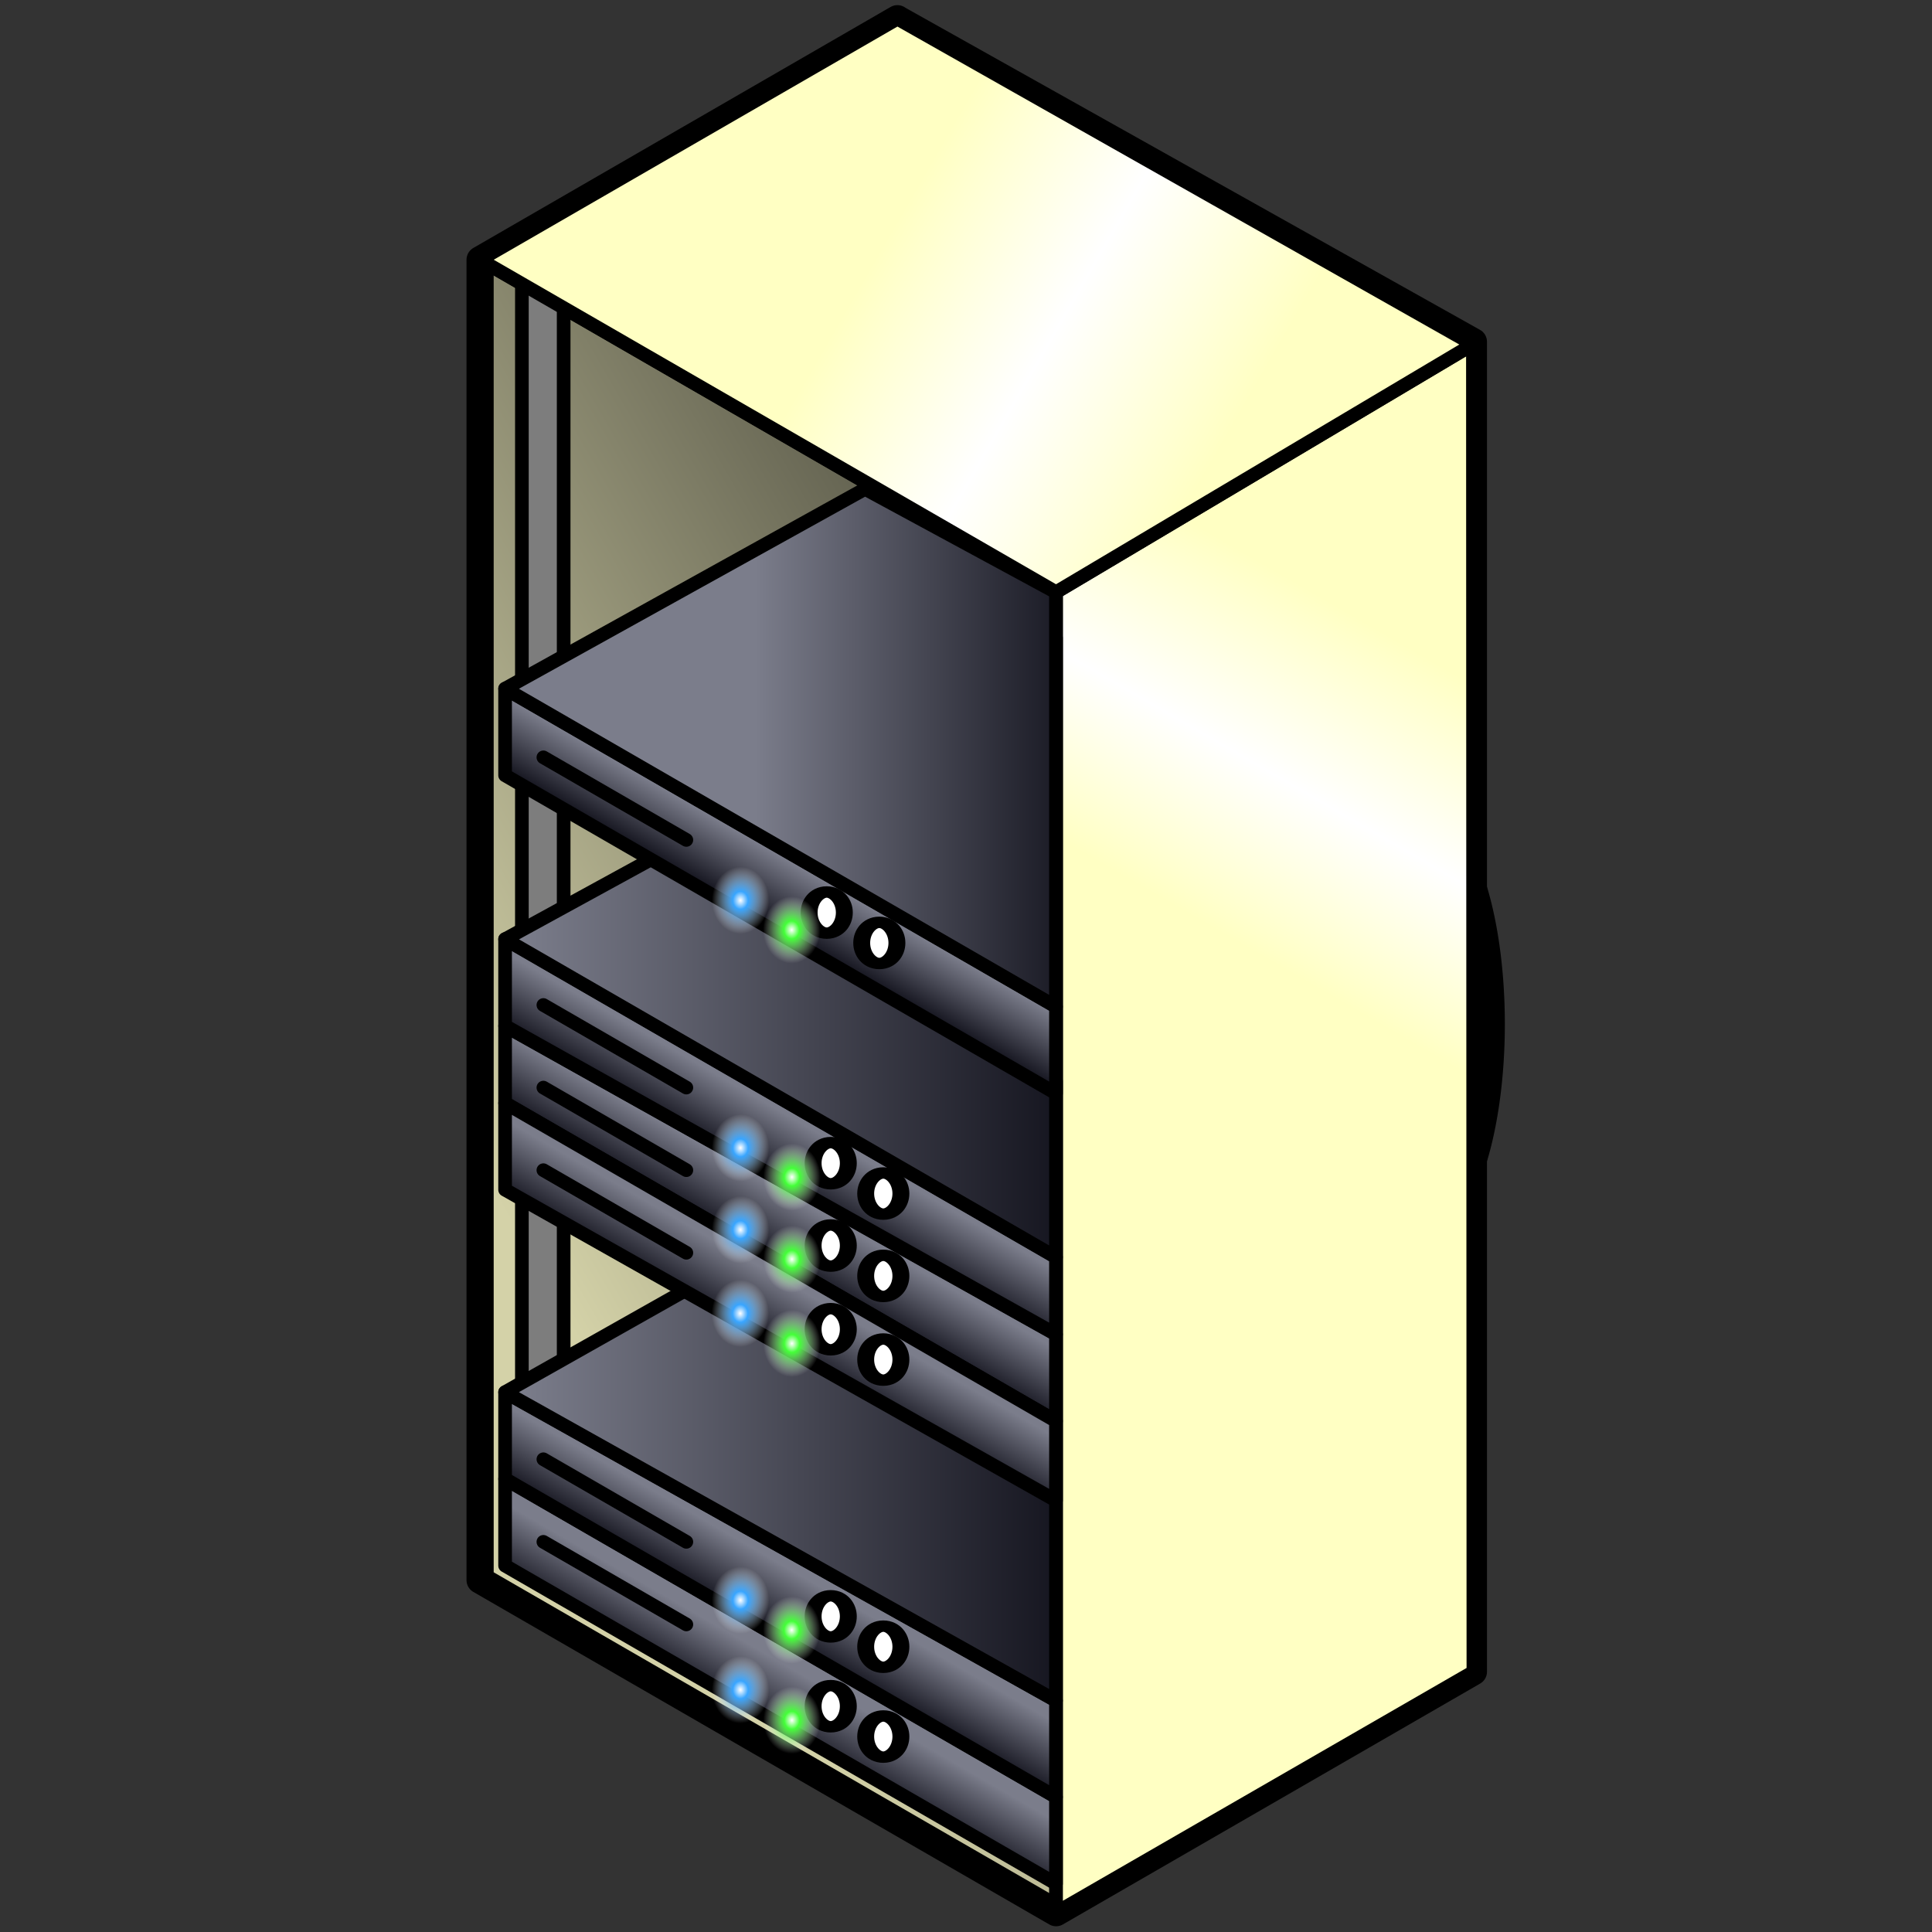 <?xml version="1.0" encoding="UTF-8" standalone="no"?>
<!-- Created with Inkscape (http://www.inkscape.org/) -->

<svg
   xmlns:dc="http://purl.org/dc/elements/1.1/"
   xmlns:cc="http://creativecommons.org/ns#"
   xmlns:rdf="http://www.w3.org/1999/02/22-rdf-syntax-ns#"
   xmlns:svg="http://www.w3.org/2000/svg"
   xmlns="http://www.w3.org/2000/svg"
   xmlns:xlink="http://www.w3.org/1999/xlink"
   xmlns:sodipodi="http://sodipodi.sourceforge.net/DTD/sodipodi-0.dtd"
   xmlns:inkscape="http://www.inkscape.org/namespaces/inkscape"
   width="16px"
   height="16px"
   id="svg3931"
   version="1.1"
   inkscape:version="0.48.1 r9760"
   sodipodi:docname="Nouveau document 5">
  <rect width="100%" height="100%" fill="#333333" stroke="none"/>
  <defs
     id="defs3933">
    <linearGradient
       gradientTransform="matrix(0.045,0,0,0.045,-7.257,-0.003)"
       y2="166.535"
       x2="675.091"
       y1="379.134"
       x1="306.859"
       gradientUnits="userSpaceOnUse"
       id="linearGradient3327"
       xlink:href="#linearGradient3281"
       inkscape:collect="always" />
    <linearGradient
       id="linearGradient3281">
      <stop
         id="stop3283"
         offset="0"
         style="stop-color:#d4d2a8;stop-opacity:1;" />
      <stop
         id="stop3285"
         offset="1"
         style="stop-color:#121212;stop-opacity:1;" />
    </linearGradient>
    <linearGradient
       gradientTransform="matrix(0.023,0,0,0.023,-3.628,0.035)"
       gradientUnits="userSpaceOnUse"
       id="linearGradient3260"
       inkscape:collect="always"
       x1="675.091"
       x2="613.719"
       xlink:href="#linearGradient3264"
       y1="237.402"
       y2="343.701" />
    <linearGradient
       id="linearGradient3264">
      <stop
         id="stop3266"
         offset="0"
         style="stop-color:#ffffc3;stop-opacity:1;" />
      <stop
         id="stop3268"
         offset="0.521"
         style="stop-color:#ffffff;stop-opacity:1;" />
      <stop
         id="stop3270"
         offset="1"
         style="stop-color:#ffffc3;stop-opacity:1;" />
    </linearGradient>
    <linearGradient
       gradientTransform="matrix(0.023,0,0,0.023,-3.628,0.035)"
       gradientUnits="userSpaceOnUse"
       id="linearGradient3318"
       inkscape:collect="always"
       x1="454.152"
       x2="441.878"
       xlink:href="#linearGradient3240"
       y1="605.906"
       y2="627.165" />
    <linearGradient
       id="linearGradient3240">
      <stop
         id="stop3242"
         offset="0"
         style="stop-color:#7b7d8b;stop-opacity:1;" />
      <stop
         id="stop3244"
         offset="1"
         style="stop-color:#0f0f19;stop-opacity:1;" />
    </linearGradient>
    <linearGradient
       gradientTransform="matrix(0.023,0,0,0.023,-3.628,0.035)"
       gradientUnits="userSpaceOnUse"
       id="linearGradient3310"
       inkscape:collect="always"
       x1="460.289"
       x2="448.015"
       xlink:href="#linearGradient3240"
       y1="574.016"
       y2="595.276" />
    <linearGradient
       id="linearGradient3715">
      <stop
         id="stop3717"
         offset="0"
         style="stop-color:#7b7d8b;stop-opacity:1;" />
      <stop
         id="stop3719"
         offset="1"
         style="stop-color:#0f0f19;stop-opacity:1;" />
    </linearGradient>
    <linearGradient
       gradientTransform="matrix(0.023,0,0,0.023,-3.628,0.035)"
       gradientUnits="userSpaceOnUse"
       id="linearGradient3255"
       inkscape:collect="always"
       x1="344.251"
       x2="551.778"
       xlink:href="#linearGradient3240"
       y1="509.765"
       y2="509.765" />
    <linearGradient
       id="linearGradient3722">
      <stop
         id="stop3724"
         offset="0"
         style="stop-color:#7b7d8b;stop-opacity:1;" />
      <stop
         id="stop3726"
         offset="1"
         style="stop-color:#0f0f19;stop-opacity:1;" />
    </linearGradient>
    <linearGradient
       gradientTransform="matrix(0.023,0,0,0.023,-3.628,0.035)"
       gradientUnits="userSpaceOnUse"
       id="linearGradient3294"
       inkscape:collect="always"
       x1="460.289"
       x2="448.015"
       xlink:href="#linearGradient3240"
       y1="439.37"
       y2="460.63" />
    <linearGradient
       id="linearGradient3729">
      <stop
         id="stop3731"
         offset="0"
         style="stop-color:#7b7d8b;stop-opacity:1;" />
      <stop
         id="stop3733"
         offset="1"
         style="stop-color:#0f0f19;stop-opacity:1;" />
    </linearGradient>
    <linearGradient
       gradientTransform="matrix(0.023,0,0,0.023,-3.628,0.035)"
       gradientUnits="userSpaceOnUse"
       id="linearGradient3302"
       inkscape:collect="always"
       x1="475.632"
       x2="463.358"
       xlink:href="#linearGradient3240"
       y1="419.882"
       y2="441.142" />
    <linearGradient
       id="linearGradient3736">
      <stop
         id="stop3738"
         offset="0"
         style="stop-color:#7b7d8b;stop-opacity:1;" />
      <stop
         id="stop3740"
         offset="1"
         style="stop-color:#0f0f19;stop-opacity:1;" />
    </linearGradient>
    <linearGradient
       gradientTransform="matrix(0.023,0,0,0.023,-3.628,0.035)"
       gradientUnits="userSpaceOnUse"
       id="linearGradient3263"
       inkscape:collect="always"
       x1="344.251"
       x2="551.778"
       xlink:href="#linearGradient3240"
       y1="346.773"
       y2="346.773" />
    <linearGradient
       id="linearGradient3743">
      <stop
         id="stop3745"
         offset="0"
         style="stop-color:#7b7d8b;stop-opacity:1;" />
      <stop
         id="stop3747"
         offset="1"
         style="stop-color:#0f0f19;stop-opacity:1;" />
    </linearGradient>
    <linearGradient
       gradientTransform="matrix(0.023,0,0,0.023,-3.628,0.035)"
       gradientUnits="userSpaceOnUse"
       id="linearGradient3271"
       inkscape:collect="always"
       x1="478.701"
       x2="466.426"
       xlink:href="#linearGradient3240"
       y1="329.528"
       y2="350.787" />
    <linearGradient
       id="linearGradient3750">
      <stop
         id="stop3752"
         offset="0"
         style="stop-color:#7b7d8b;stop-opacity:1;" />
      <stop
         id="stop3754"
         offset="1"
         style="stop-color:#0f0f19;stop-opacity:1;" />
    </linearGradient>
    <linearGradient
       gradientTransform="matrix(0.023,0,0,0.023,-3.628,0.035)"
       gradientUnits="userSpaceOnUse"
       id="linearGradient3246"
       inkscape:collect="always"
       x1="429.603"
       x2="552.347"
       xlink:href="#linearGradient3240"
       y1="308.268"
       y2="308.268" />
    <linearGradient
       id="linearGradient3757">
      <stop
         id="stop3759"
         offset="0"
         style="stop-color:#7b7d8b;stop-opacity:1;" />
      <stop
         id="stop3761"
         offset="1"
         style="stop-color:#0f0f19;stop-opacity:1;" />
    </linearGradient>
    <linearGradient
       gradientTransform="matrix(0.023,0,0,0.023,-3.628,0.035)"
       gradientUnits="userSpaceOnUse"
       id="linearGradient3252"
       inkscape:collect="always"
       x1="490.975"
       x2="613.719"
       xlink:href="#linearGradient3245"
       y1="60.236"
       y2="131.102" />
    <linearGradient
       id="linearGradient3245">
      <stop
         id="stop3248"
         offset="0"
         style="stop-color:#ffffc3;stop-opacity:1;" />
      <stop
         id="stop3262"
         offset="0.489"
         style="stop-color:#ffffff;stop-opacity:1;" />
      <stop
         id="stop3250"
         offset="1"
         style="stop-color:#ffffc3;stop-opacity:1;" />
    </linearGradient>
    <linearGradient
       gradientTransform="matrix(0.023,0,0,0.023,-3.628,0.035)"
       gradientUnits="userSpaceOnUse"
       id="linearGradient3286"
       inkscape:collect="always"
       x1="451.083"
       x2="438.809"
       xlink:href="#linearGradient3240"
       y1="465.945"
       y2="487.205" />
    <linearGradient
       id="linearGradient3769">
      <stop
         id="stop3771"
         offset="0"
         style="stop-color:#7b7d8b;stop-opacity:1;" />
      <stop
         id="stop3773"
         offset="1"
         style="stop-color:#0f0f19;stop-opacity:1;" />
    </linearGradient>
    <radialGradient
       cx="544.675"
       cy="507.579"
       fx="544.675"
       fy="507.579"
       gradientTransform="matrix(0.646,0,0,0.373,192.708,318.21)"
       gradientUnits="userSpaceOnUse"
       id="radialGradient3241"
       inkscape:collect="always"
       r="7.671"
       xlink:href="#linearGradient3706" />
    <linearGradient
       id="linearGradient3706">
      <stop
         id="stop3708"
         offset="0"
         style="stop-color:#ffffff;stop-opacity:1;" />
      <stop
         id="stop3710"
         offset="0.268"
         style="stop-color:#38a5ff;stop-opacity:1;" />
      <stop
         id="stop3712"
         offset="1"
         style="stop-color:#ffffff;stop-opacity:0;" />
    </linearGradient>
    <radialGradient
       cx="544.675"
       cy="507.579"
       fx="544.675"
       fy="507.579"
       gradientTransform="matrix(0.646,0,0,0.373,192.708,318.21)"
       gradientUnits="userSpaceOnUse"
       id="radialGradient3668"
       inkscape:collect="always"
       r="7.671"
       xlink:href="#linearGradient3706" />
    <linearGradient
       id="linearGradient3781">
      <stop
         id="stop3783"
         offset="0"
         style="stop-color:#ffffff;stop-opacity:1;" />
      <stop
         id="stop3785"
         offset="0.268"
         style="stop-color:#38a5ff;stop-opacity:1;" />
      <stop
         id="stop3787"
         offset="1"
         style="stop-color:#ffffff;stop-opacity:0;" />
    </linearGradient>
    <radialGradient
       cx="544.675"
       cy="507.579"
       fx="544.675"
       fy="507.579"
       gradientTransform="matrix(0.646,0,0,0.373,192.708,318.21)"
       gradientUnits="userSpaceOnUse"
       id="radialGradient3664"
       inkscape:collect="always"
       r="7.671"
       xlink:href="#linearGradient3235" />
    <linearGradient
       id="linearGradient3235">
      <stop
         id="stop3237"
         offset="0"
         style="stop-color:#ffffff;stop-opacity:1;" />
      <stop
         id="stop3247"
         offset="0.268"
         style="stop-color:#43ff38;stop-opacity:1;" />
      <stop
         id="stop3239"
         offset="1"
         style="stop-color:#ffffff;stop-opacity:0;" />
    </linearGradient>
    <radialGradient
       cx="544.675"
       cy="507.579"
       fx="544.675"
       fy="507.579"
       gradientTransform="matrix(0.646,0,0,0.373,192.708,318.21)"
       gradientUnits="userSpaceOnUse"
       id="radialGradient3672"
       inkscape:collect="always"
       r="7.671"
       xlink:href="#linearGradient3235" />
    <linearGradient
       id="linearGradient3795">
      <stop
         id="stop3797"
         offset="0"
         style="stop-color:#ffffff;stop-opacity:1;" />
      <stop
         id="stop3799"
         offset="0.268"
         style="stop-color:#43ff38;stop-opacity:1;" />
      <stop
         id="stop3801"
         offset="1"
         style="stop-color:#ffffff;stop-opacity:0;" />
    </linearGradient>
    <radialGradient
       cx="544.675"
       cy="507.579"
       fx="544.675"
       fy="507.579"
       gradientTransform="matrix(0.646,0,0,0.373,192.708,318.21)"
       gradientUnits="userSpaceOnUse"
       id="radialGradient3676"
       inkscape:collect="always"
       r="7.671"
       xlink:href="#linearGradient3235" />
    <linearGradient
       id="linearGradient3804">
      <stop
         id="stop3806"
         offset="0"
         style="stop-color:#ffffff;stop-opacity:1;" />
      <stop
         id="stop3808"
         offset="0.268"
         style="stop-color:#43ff38;stop-opacity:1;" />
      <stop
         id="stop3810"
         offset="1"
         style="stop-color:#ffffff;stop-opacity:0;" />
    </linearGradient>
    <radialGradient
       cx="544.675"
       cy="507.579"
       fx="544.675"
       fy="507.579"
       gradientTransform="matrix(0.646,0,0,0.373,192.708,318.21)"
       gradientUnits="userSpaceOnUse"
       id="radialGradient3680"
       inkscape:collect="always"
       r="7.671"
       xlink:href="#linearGradient3706" />
    <linearGradient
       id="linearGradient3813">
      <stop
         id="stop3815"
         offset="0"
         style="stop-color:#ffffff;stop-opacity:1;" />
      <stop
         id="stop3817"
         offset="0.268"
         style="stop-color:#38a5ff;stop-opacity:1;" />
      <stop
         id="stop3819"
         offset="1"
         style="stop-color:#ffffff;stop-opacity:0;" />
    </linearGradient>
    <radialGradient
       cx="544.675"
       cy="507.579"
       fx="544.675"
       fy="507.579"
       gradientTransform="matrix(0.646,0,0,0.373,192.708,318.21)"
       gradientUnits="userSpaceOnUse"
       id="radialGradient3684"
       inkscape:collect="always"
       r="7.671"
       xlink:href="#linearGradient3235" />
    <linearGradient
       id="linearGradient3822">
      <stop
         id="stop3824"
         offset="0"
         style="stop-color:#ffffff;stop-opacity:1;" />
      <stop
         id="stop3826"
         offset="0.268"
         style="stop-color:#43ff38;stop-opacity:1;" />
      <stop
         id="stop3828"
         offset="1"
         style="stop-color:#ffffff;stop-opacity:0;" />
    </linearGradient>
    <radialGradient
       cx="544.675"
       cy="507.579"
       fx="544.675"
       fy="507.579"
       gradientTransform="matrix(0.646,0,0,0.373,192.708,318.21)"
       gradientUnits="userSpaceOnUse"
       id="radialGradient3688"
       inkscape:collect="always"
       r="7.671"
       xlink:href="#linearGradient3706" />
    <linearGradient
       id="linearGradient3831">
      <stop
         id="stop3833"
         offset="0"
         style="stop-color:#ffffff;stop-opacity:1;" />
      <stop
         id="stop3835"
         offset="0.268"
         style="stop-color:#38a5ff;stop-opacity:1;" />
      <stop
         id="stop3837"
         offset="1"
         style="stop-color:#ffffff;stop-opacity:0;" />
    </linearGradient>
    <radialGradient
       cx="544.675"
       cy="507.579"
       fx="544.675"
       fy="507.579"
       gradientTransform="matrix(0.646,0,0,0.373,192.708,318.21)"
       gradientUnits="userSpaceOnUse"
       id="radialGradient3692"
       inkscape:collect="always"
       r="7.671"
       xlink:href="#linearGradient3706" />
    <linearGradient
       id="linearGradient3840">
      <stop
         id="stop3842"
         offset="0"
         style="stop-color:#ffffff;stop-opacity:1;" />
      <stop
         id="stop3844"
         offset="0.268"
         style="stop-color:#38a5ff;stop-opacity:1;" />
      <stop
         id="stop3846"
         offset="1"
         style="stop-color:#ffffff;stop-opacity:0;" />
    </linearGradient>
    <radialGradient
       cx="544.675"
       cy="507.579"
       fx="544.675"
       fy="507.579"
       gradientTransform="matrix(0.646,0,0,0.373,192.708,318.21)"
       gradientUnits="userSpaceOnUse"
       id="radialGradient3696"
       inkscape:collect="always"
       r="7.671"
       xlink:href="#linearGradient3235" />
    <linearGradient
       id="linearGradient3849">
      <stop
         id="stop3851"
         offset="0"
         style="stop-color:#ffffff;stop-opacity:1;" />
      <stop
         id="stop3853"
         offset="0.268"
         style="stop-color:#43ff38;stop-opacity:1;" />
      <stop
         id="stop3855"
         offset="1"
         style="stop-color:#ffffff;stop-opacity:0;" />
    </linearGradient>
    <radialGradient
       cx="544.675"
       cy="507.579"
       fx="544.675"
       fy="507.579"
       gradientTransform="matrix(0.646,0,0,0.373,192.708,318.21)"
       gradientUnits="userSpaceOnUse"
       id="radialGradient3700"
       inkscape:collect="always"
       r="7.671"
       xlink:href="#linearGradient3235" />
    <linearGradient
       id="linearGradient3858">
      <stop
         id="stop3860"
         offset="0"
         style="stop-color:#ffffff;stop-opacity:1;" />
      <stop
         id="stop3862"
         offset="0.268"
         style="stop-color:#43ff38;stop-opacity:1;" />
      <stop
         id="stop3864"
         offset="1"
         style="stop-color:#ffffff;stop-opacity:0;" />
    </linearGradient>
    <radialGradient
       cx="544.675"
       cy="507.579"
       fx="544.675"
       fy="507.579"
       gradientTransform="matrix(0.646,0,0,0.373,192.708,318.21)"
       gradientUnits="userSpaceOnUse"
       id="radialGradient3704"
       inkscape:collect="always"
       r="7.671"
       xlink:href="#linearGradient3706" />
    <linearGradient
       id="linearGradient3867">
      <stop
         id="stop3869"
         offset="0"
         style="stop-color:#ffffff;stop-opacity:1;" />
      <stop
         id="stop3871"
         offset="0.268"
         style="stop-color:#38a5ff;stop-opacity:1;" />
      <stop
         id="stop3873"
         offset="1"
         style="stop-color:#ffffff;stop-opacity:0;" />
    </linearGradient>
    <linearGradient
       y2="166.535"
       x2="675.091"
       y1="379.134"
       x1="306.859"
       gradientTransform="matrix(0.023,0,0,0.023,-3.628,0.035)"
       gradientUnits="userSpaceOnUse"
       id="linearGradient3929"
       xlink:href="#linearGradient3281"
       inkscape:collect="always" />
  </defs>
  <sodipodi:namedview
     id="base"
     pagecolor="#ffffff"
     bordercolor="#666666"
     borderopacity="1.0"
     inkscape:pageopacity="0.0"
     inkscape:pageshadow="2"
     inkscape:zoom="22.197802"
     inkscape:cx="8"
     inkscape:cy="8"
     inkscape:current-layer="layer1"
     showgrid="true"
     inkscape:grid-bbox="true"
     inkscape:document-units="px"
     inkscape:window-width="1143"
     inkscape:window-height="862"
     inkscape:window-x="2"
     inkscape:window-y="91"
     inkscape:window-maximized="0" />
  <g
     id="layer1"
     inkscape:label="Layer 1"
     inkscape:groupmode="layer">
    <path
       inkscape:connector-curvature="0"
       d="M 7.432,0.155 3.976,2.151 l 0,10.935 4.77,2.754 3.456,-1.995 0,-11.015 -4.77,-2.674 z"
       id="path3284"
       style="fill:url(#linearGradient3929);fill-opacity:1;fill-rule:evenodd;stroke:#000000;stroke-width:0.225;stroke-linecap:round;stroke-linejoin:round;stroke-miterlimit:4;stroke-opacity:1;stroke-dasharray:none" />
    <path
       inkscape:connector-curvature="0"
       d="m 3.976,13.086 4.77,2.754 0,-10.935 -4.77,-2.754 0,10.935 z"
       id="path3232"
       sodipodi:nodetypes="ccccc"
       style="fill:none;stroke:#000000;stroke-width:0.113;stroke-linecap:round;stroke-linejoin:round;stroke-miterlimit:4;stroke-opacity:1;stroke-dasharray:none" />
    <path
       d="m 1472.925,609.449 a 30.686,88.583 0 1 1 -61.372,0 30.686,88.583 0 1 1 61.372,0 z"
       id="path3266"
       sodipodi:cx="1442.2391"
       sodipodi:cy="609.44879"
       sodipodi:rx="30.68594"
       sodipodi:ry="88.58268"
       sodipodi:type="arc"
       style="fill:none;stroke:#000000;stroke-width:11.672;stroke-linecap:round;stroke-linejoin:round;stroke-miterlimit:4;stroke-opacity:1;stroke-dasharray:none"
       transform="matrix(0.019,0,0,0.019,-15.931,-5.151)" />
    <path
       d="m 1472.925,609.449 a 30.686,88.583 0 1 1 -61.372,0 30.686,88.583 0 1 1 61.372,0 z"
       id="path3270"
       sodipodi:cx="1442.2391"
       sodipodi:cy="609.44879"
       sodipodi:rx="30.68594"
       sodipodi:ry="88.58268"
       sodipodi:type="arc"
       style="fill:none;stroke:#000000;stroke-width:11.672;stroke-linecap:round;stroke-linejoin:round;stroke-miterlimit:4;stroke-opacity:1;stroke-dasharray:none"
       transform="matrix(0.019,0,0,0.019,-15.931,-1.218)" />
    <path
       d="m 1472.925,609.449 a 30.686,88.583 0 1 1 -61.372,0 30.686,88.583 0 1 1 61.372,0 z"
       id="path3268"
       sodipodi:cx="1442.2391"
       sodipodi:cy="609.44879"
       sodipodi:rx="30.68594"
       sodipodi:ry="88.58268"
       sodipodi:type="arc"
       style="fill:none;stroke:#000000;stroke-width:11.672;stroke-linecap:round;stroke-linejoin:round;stroke-miterlimit:4;stroke-opacity:1;stroke-dasharray:none"
       transform="matrix(0.019,0,0,0.019,-15.634,-3.099)" />
    <path
       inkscape:connector-curvature="0"
       d="m 12.198,2.852 0.004,10.994 -3.456,1.993 0,-10.935 3.453,-2.053 z"
       id="path3234"
       sodipodi:nodetypes="ccccc"
       style="fill:url(#linearGradient3260);fill-opacity:1;fill-rule:evenodd;stroke:#000000;stroke-width:0.113;stroke-linecap:round;stroke-linejoin:round;stroke-miterlimit:4;stroke-opacity:1;stroke-dasharray:none" />
    <path
       inkscape:connector-curvature="0"
       d="m 4.322,12.951 0.346,-0.025 0,-10.456 -0.346,-0.2 0,10.681 z"
       id="path3240"
       sodipodi:nodetypes="ccccc"
       style="fill:#7d7d7d;fill-opacity:1;fill-rule:evenodd;stroke:#000000;stroke-width:0.113;stroke-linecap:round;stroke-linejoin:round;stroke-miterlimit:4;stroke-opacity:1;stroke-dasharray:none" />
    <path
       inkscape:connector-curvature="0"
       d="m 4.183,12.966 4.562,2.634 0,-0.718 -4.562,-2.634 0,0.718 z"
       id="path3244"
       sodipodi:nodetypes="ccccc"
       style="fill:url(#linearGradient3318);fill-opacity:1;fill-rule:evenodd;stroke:#000000;stroke-width:0.113;stroke-linecap:round;stroke-linejoin:round;stroke-miterlimit:4;stroke-opacity:1;stroke-dasharray:none" />
    <path
       inkscape:connector-curvature="0"
       d="m 4.183,12.248 4.562,2.634 0,-0.798 -4.562,-2.554 0,0.718 z"
       id="path3246"
       sodipodi:nodetypes="ccccc"
       style="fill:url(#linearGradient3310);fill-opacity:1;fill-rule:evenodd;stroke:#000000;stroke-width:0.113;stroke-linecap:round;stroke-linejoin:round;stroke-miterlimit:4;stroke-opacity:1;stroke-dasharray:none" />
    <path
       inkscape:connector-curvature="0"
       d="m 4.183,11.529 4.562,-2.575 0,5.13 -4.562,-2.554 z"
       id="path3286"
       sodipodi:nodetypes="cccc"
       style="fill:url(#linearGradient3255);fill-opacity:1;fill-rule:evenodd;stroke:#000000;stroke-width:0.113;stroke-linecap:round;stroke-linejoin:round;stroke-miterlimit:4;stroke-opacity:1;stroke-dasharray:none" />
    <path
       inkscape:connector-curvature="0"
       d="m 4.183,9.135 4.562,2.634 0,-0.718 -4.562,-2.554 0,0.639 z"
       id="path3260"
       sodipodi:nodetypes="ccccc"
       style="fill:url(#linearGradient3294);fill-opacity:1;fill-rule:evenodd;stroke:#000000;stroke-width:0.113;stroke-linecap:round;stroke-linejoin:round;stroke-miterlimit:4;stroke-opacity:1;stroke-dasharray:none" />
    <path
       inkscape:connector-curvature="0"
       d="m 4.183,8.496 4.562,2.554 0,-0.639 -4.562,-2.634 0,0.718 z"
       id="path3252"
       sodipodi:nodetypes="ccccc"
       style="fill:url(#linearGradient3302);fill-opacity:1;fill-rule:evenodd;stroke:#000000;stroke-width:0.113;stroke-linecap:round;stroke-linejoin:round;stroke-miterlimit:4;stroke-opacity:1;stroke-dasharray:none" />
    <path
       inkscape:connector-curvature="0"
       d="m 4.183,7.778 4.562,-2.496 0,5.13 -4.562,-2.634 z"
       id="path3254"
       sodipodi:nodetypes="cccc"
       style="fill:url(#linearGradient3263);fill-opacity:1;fill-rule:evenodd;stroke:#000000;stroke-width:0.113;stroke-linecap:round;stroke-linejoin:round;stroke-miterlimit:4;stroke-opacity:1;stroke-dasharray:none" />
    <path
       inkscape:connector-curvature="0"
       d="m 4.183,6.421 4.562,2.634 0,-0.718 -4.562,-2.634 0,0.718 z"
       id="path3256"
       sodipodi:nodetypes="ccccc"
       style="fill:url(#linearGradient3271);fill-opacity:1;fill-rule:evenodd;stroke:#000000;stroke-width:0.113;stroke-linecap:round;stroke-linejoin:round;stroke-miterlimit:4;stroke-opacity:1;stroke-dasharray:none" />
    <path
       inkscape:connector-curvature="0"
       d="m 4.183,5.703 2.981,-1.654 1.581,0.856 0,3.432 -4.562,-2.634 z"
       id="path3258"
       sodipodi:nodetypes="ccccc"
       style="fill:url(#linearGradient3246);fill-opacity:1;fill-rule:evenodd;stroke:#000000;stroke-width:0.113;stroke-linecap:round;stroke-linejoin:round;stroke-miterlimit:4;stroke-opacity:1;stroke-dasharray:none" />
    <path
       inkscape:connector-curvature="0"
       d="M 3.976,2.151 7.432,0.155 12.198,2.852 8.746,4.904 3.976,2.151 z"
       id="path3230"
       sodipodi:nodetypes="ccccc"
       style="fill:url(#linearGradient3252);fill-opacity:1;fill-rule:evenodd;stroke:#000000;stroke-width:0.113;stroke-linecap:round;stroke-linejoin:round;stroke-miterlimit:4;stroke-opacity:1;stroke-dasharray:none" />
    <path
       inkscape:connector-curvature="0"
       d="m 4.183,9.853 4.562,2.574 0,-0.658 -4.562,-2.634 0,0.718 z"
       id="path3264"
       sodipodi:nodetypes="ccccc"
       style="fill:url(#linearGradient3286);fill-opacity:1;fill-rule:evenodd;stroke:#000000;stroke-width:0.113;stroke-linecap:round;stroke-linejoin:round;stroke-miterlimit:4;stroke-opacity:1;stroke-dasharray:none" />
    <path
       inkscape:connector-curvature="0"
       d="M 4.5,6.272 5.684,6.956"
       id="path3272"
       sodipodi:nodetypes="cc"
       style="fill:none;stroke:#000000;stroke-width:0.113;stroke-linecap:round;stroke-linejoin:round;stroke-miterlimit:4;stroke-opacity:1;stroke-dasharray:none" />
    <path
       inkscape:connector-curvature="0"
       d="M 4.5,8.323 5.684,9.007"
       id="path3274"
       sodipodi:nodetypes="cc"
       style="fill:none;stroke:#000000;stroke-width:0.113;stroke-linecap:round;stroke-linejoin:round;stroke-miterlimit:4;stroke-opacity:1;stroke-dasharray:none" />
    <path
       inkscape:connector-curvature="0"
       d="M 4.5,9.007 5.684,9.691"
       id="path3276"
       sodipodi:nodetypes="cc"
       style="fill:none;stroke:#000000;stroke-width:0.113;stroke-linecap:round;stroke-linejoin:round;stroke-miterlimit:4;stroke-opacity:1;stroke-dasharray:none" />
    <path
       inkscape:connector-curvature="0"
       d="m 4.5,9.691 1.184,0.684"
       id="path3278"
       sodipodi:nodetypes="cc"
       style="fill:none;stroke:#000000;stroke-width:0.113;stroke-linecap:round;stroke-linejoin:round;stroke-miterlimit:4;stroke-opacity:1;stroke-dasharray:none" />
    <path
       inkscape:connector-curvature="0"
       d="m 4.5,12.085 1.184,0.684"
       id="path3280"
       sodipodi:nodetypes="cc"
       style="fill:none;stroke:#000000;stroke-width:0.113;stroke-linecap:round;stroke-linejoin:round;stroke-miterlimit:4;stroke-opacity:1;stroke-dasharray:none" />
    <path
       inkscape:connector-curvature="0"
       d="M 4.5,12.769 5.684,13.453"
       id="path3282"
       sodipodi:nodetypes="cc"
       style="fill:none;stroke:#000000;stroke-width:0.113;stroke-linecap:round;stroke-linejoin:round;stroke-miterlimit:4;stroke-opacity:1;stroke-dasharray:none" />
    <g
       id="g3332"
       transform="matrix(0.023,0,0,0.023,-18.213,-5.267)">
      <g
         id="g3300">
        <path
           d="m 552.347,507.579 c 0,2.446 -3.435,4.429 -7.671,4.429 -4.237,0 -7.671,-1.983 -7.671,-4.429 0,-2.446 3.435,-4.429 7.671,-4.429 4.237,0 7.671,1.983 7.671,4.429 z"
           id="path3288"
           inkscape:export-filename="I:\Documents and Settings\Eric\Bureau\techicons.png"
           inkscape:export-xdpi="61.308788"
           inkscape:export-ydpi="61.308788"
           sodipodi:cx="544.67542"
           sodipodi:cy="507.5787"
           sodipodi:rx="7.6714849"
           sodipodi:ry="4.4291339"
           sodipodi:type="arc"
           style="fill:#ffffff;fill-opacity:1;stroke:#000000;stroke-width:4.254;stroke-linecap:round;stroke-linejoin:round;stroke-miterlimit:4;stroke-opacity:1;stroke-dasharray:none"
           transform="matrix(0,-0.966,1.431,0,363.205,1083.746)" />
        <path
           d="m 552.347,507.579 c 0,2.446 -3.435,4.429 -7.671,4.429 -4.237,0 -7.671,-1.983 -7.671,-4.429 0,-2.446 3.435,-4.429 7.671,-4.429 4.237,0 7.671,1.983 7.671,4.429 z"
           id="path3290"
           inkscape:export-filename="I:\Documents and Settings\Eric\Bureau\techicons.png"
           inkscape:export-xdpi="61.308788"
           inkscape:export-ydpi="61.308788"
           sodipodi:cx="544.67542"
           sodipodi:cy="507.5787"
           sodipodi:rx="7.6714849"
           sodipodi:ry="4.4291339"
           sodipodi:type="arc"
           style="fill:#ffffff;fill-opacity:1;stroke:#000000;stroke-width:4.254;stroke-linecap:round;stroke-linejoin:round;stroke-miterlimit:4;stroke-opacity:1;stroke-dasharray:none"
           transform="matrix(0,-0.966,1.431,0,382.136,1094.676)" />
      </g>
    </g>
    <g
       id="g3296"
       transform="matrix(0.023,0,0,0.023,-19.793,-4.684)">
      <path
         d="m 552.347,507.579 c 0,2.446 -3.435,4.429 -7.671,4.429 -4.237,0 -7.671,-1.983 -7.671,-4.429 0,-2.446 3.435,-4.429 7.671,-4.429 4.237,0 7.671,1.983 7.671,4.429 z"
         id="path3292"
         inkscape:export-filename="I:\Documents and Settings\Eric\Bureau\techicons.png"
         inkscape:export-xdpi="61.308788"
         inkscape:export-ydpi="61.308788"
         sodipodi:cx="544.67542"
         sodipodi:cy="507.5787"
         sodipodi:rx="7.6714849"
         sodipodi:ry="4.4291339"
         sodipodi:type="arc"
         style="fill:#ffffff;fill-opacity:1;stroke:#000000;stroke-width:4.254;stroke-linecap:round;stroke-linejoin:round;stroke-miterlimit:4;stroke-opacity:1;stroke-dasharray:none"
         transform="matrix(0,-0.966,1.431,0,433.335,1148.639)" />
      <path
         d="m 552.347,507.579 c 0,2.446 -3.435,4.429 -7.671,4.429 -4.237,0 -7.671,-1.983 -7.671,-4.429 0,-2.446 3.435,-4.429 7.671,-4.429 4.237,0 7.671,1.983 7.671,4.429 z"
         id="path3294"
         inkscape:export-filename="I:\Documents and Settings\Eric\Bureau\techicons.png"
         inkscape:export-xdpi="61.308788"
         inkscape:export-ydpi="61.308788"
         sodipodi:cx="544.67542"
         sodipodi:cy="507.5787"
         sodipodi:rx="7.6714849"
         sodipodi:ry="4.4291339"
         sodipodi:type="arc"
         style="fill:#ffffff;fill-opacity:1;stroke:#000000;stroke-width:4.254;stroke-linecap:round;stroke-linejoin:round;stroke-miterlimit:4;stroke-opacity:1;stroke-dasharray:none"
         transform="matrix(0,-0.966,1.431,0,452.266,1159.569)" />
    </g>
    <g
       id="g3308"
       transform="matrix(0.023,0,0,0.023,-19.793,-4.002)">
      <path
         d="m 552.347,507.579 c 0,2.446 -3.435,4.429 -7.671,4.429 -4.237,0 -7.671,-1.983 -7.671,-4.429 0,-2.446 3.435,-4.429 7.671,-4.429 4.237,0 7.671,1.983 7.671,4.429 z"
         id="path3310"
         inkscape:export-filename="I:\Documents and Settings\Eric\Bureau\techicons.png"
         inkscape:export-xdpi="61.308788"
         inkscape:export-ydpi="61.308788"
         sodipodi:cx="544.67542"
         sodipodi:cy="507.5787"
         sodipodi:rx="7.6714849"
         sodipodi:ry="4.4291339"
         sodipodi:type="arc"
         style="fill:#ffffff;fill-opacity:1;stroke:#000000;stroke-width:4.254;stroke-linecap:round;stroke-linejoin:round;stroke-miterlimit:4;stroke-opacity:1;stroke-dasharray:none"
         transform="matrix(0,-0.966,1.431,0,433.335,1148.639)" />
      <path
         d="m 552.347,507.579 c 0,2.446 -3.435,4.429 -7.671,4.429 -4.237,0 -7.671,-1.983 -7.671,-4.429 0,-2.446 3.435,-4.429 7.671,-4.429 4.237,0 7.671,1.983 7.671,4.429 z"
         id="path3312"
         inkscape:export-filename="I:\Documents and Settings\Eric\Bureau\techicons.png"
         inkscape:export-xdpi="61.308788"
         inkscape:export-ydpi="61.308788"
         sodipodi:cx="544.67542"
         sodipodi:cy="507.5787"
         sodipodi:rx="7.6714849"
         sodipodi:ry="4.4291339"
         sodipodi:type="arc"
         style="fill:#ffffff;fill-opacity:1;stroke:#000000;stroke-width:4.254;stroke-linecap:round;stroke-linejoin:round;stroke-miterlimit:4;stroke-opacity:1;stroke-dasharray:none"
         transform="matrix(0,-0.966,1.431,0,452.266,1159.569)" />
    </g>
    <g
       id="g3314"
       transform="matrix(0.023,0,0,0.023,-19.793,-3.309)">
      <path
         d="m 552.347,507.579 c 0,2.446 -3.435,4.429 -7.671,4.429 -4.237,0 -7.671,-1.983 -7.671,-4.429 0,-2.446 3.435,-4.429 7.671,-4.429 4.237,0 7.671,1.983 7.671,4.429 z"
         id="path3316"
         inkscape:export-filename="I:\Documents and Settings\Eric\Bureau\techicons.png"
         inkscape:export-xdpi="61.308788"
         inkscape:export-ydpi="61.308788"
         sodipodi:cx="544.67542"
         sodipodi:cy="507.5787"
         sodipodi:rx="7.6714849"
         sodipodi:ry="4.4291339"
         sodipodi:type="arc"
         style="fill:#ffffff;fill-opacity:1;stroke:#000000;stroke-width:4.254;stroke-linecap:round;stroke-linejoin:round;stroke-miterlimit:4;stroke-opacity:1;stroke-dasharray:none"
         transform="matrix(0,-0.966,1.431,0,433.335,1148.639)" />
      <path
         d="m 552.347,507.579 c 0,2.446 -3.435,4.429 -7.671,4.429 -4.237,0 -7.671,-1.983 -7.671,-4.429 0,-2.446 3.435,-4.429 7.671,-4.429 4.237,0 7.671,1.983 7.671,4.429 z"
         id="path3318"
         inkscape:export-filename="I:\Documents and Settings\Eric\Bureau\techicons.png"
         inkscape:export-xdpi="61.308788"
         inkscape:export-ydpi="61.308788"
         sodipodi:cx="544.67542"
         sodipodi:cy="507.5787"
         sodipodi:rx="7.6714849"
         sodipodi:ry="4.4291339"
         sodipodi:type="arc"
         style="fill:#ffffff;fill-opacity:1;stroke:#000000;stroke-width:4.254;stroke-linecap:round;stroke-linejoin:round;stroke-miterlimit:4;stroke-opacity:1;stroke-dasharray:none"
         transform="matrix(0,-0.966,1.431,0,452.266,1159.569)" />
    </g>
    <g
       id="g3320"
       transform="matrix(0.023,0,0,0.023,-19.793,-0.931)">
      <path
         d="m 552.347,507.579 c 0,2.446 -3.435,4.429 -7.671,4.429 -4.237,0 -7.671,-1.983 -7.671,-4.429 0,-2.446 3.435,-4.429 7.671,-4.429 4.237,0 7.671,1.983 7.671,4.429 z"
         id="path3322"
         inkscape:export-filename="I:\Documents and Settings\Eric\Bureau\techicons.png"
         inkscape:export-xdpi="61.308788"
         inkscape:export-ydpi="61.308788"
         sodipodi:cx="544.67542"
         sodipodi:cy="507.5787"
         sodipodi:rx="7.6714849"
         sodipodi:ry="4.4291339"
         sodipodi:type="arc"
         style="fill:#ffffff;fill-opacity:1;stroke:#000000;stroke-width:4.254;stroke-linecap:round;stroke-linejoin:round;stroke-miterlimit:4;stroke-opacity:1;stroke-dasharray:none"
         transform="matrix(0,-0.966,1.431,0,433.335,1148.639)" />
      <path
         d="m 552.347,507.579 c 0,2.446 -3.435,4.429 -7.671,4.429 -4.237,0 -7.671,-1.983 -7.671,-4.429 0,-2.446 3.435,-4.429 7.671,-4.429 4.237,0 7.671,1.983 7.671,4.429 z"
         id="path3324"
         inkscape:export-filename="I:\Documents and Settings\Eric\Bureau\techicons.png"
         inkscape:export-xdpi="61.308788"
         inkscape:export-ydpi="61.308788"
         sodipodi:cx="544.67542"
         sodipodi:cy="507.5787"
         sodipodi:rx="7.6714849"
         sodipodi:ry="4.4291339"
         sodipodi:type="arc"
         style="fill:#ffffff;fill-opacity:1;stroke:#000000;stroke-width:4.254;stroke-linecap:round;stroke-linejoin:round;stroke-miterlimit:4;stroke-opacity:1;stroke-dasharray:none"
         transform="matrix(0,-0.966,1.431,0,452.266,1159.569)" />
    </g>
    <g
       id="g3326"
       transform="matrix(0.023,0,0,0.023,-19.793,-0.187)">
      <path
         d="m 552.347,507.579 c 0,2.446 -3.435,4.429 -7.671,4.429 -4.237,0 -7.671,-1.983 -7.671,-4.429 0,-2.446 3.435,-4.429 7.671,-4.429 4.237,0 7.671,1.983 7.671,4.429 z"
         id="path3328"
         inkscape:export-filename="I:\Documents and Settings\Eric\Bureau\techicons.png"
         inkscape:export-xdpi="61.308788"
         inkscape:export-ydpi="61.308788"
         sodipodi:cx="544.67542"
         sodipodi:cy="507.5787"
         sodipodi:rx="7.6714849"
         sodipodi:ry="4.4291339"
         sodipodi:type="arc"
         style="fill:#ffffff;fill-opacity:1;stroke:#000000;stroke-width:4.254;stroke-linecap:round;stroke-linejoin:round;stroke-miterlimit:4;stroke-opacity:1;stroke-dasharray:none"
         transform="matrix(0,-0.966,1.431,0,433.335,1148.639)" />
      <path
         d="m 552.347,507.579 c 0,2.446 -3.435,4.429 -7.671,4.429 -4.237,0 -7.671,-1.983 -7.671,-4.429 0,-2.446 3.435,-4.429 7.671,-4.429 4.237,0 7.671,1.983 7.671,4.429 z"
         id="path3330"
         inkscape:export-filename="I:\Documents and Settings\Eric\Bureau\techicons.png"
         inkscape:export-xdpi="61.308788"
         inkscape:export-ydpi="61.308788"
         sodipodi:cx="544.67542"
         sodipodi:cy="507.5787"
         sodipodi:rx="7.6714849"
         sodipodi:ry="4.4291339"
         sodipodi:type="arc"
         style="fill:#ffffff;fill-opacity:1;stroke:#000000;stroke-width:4.254;stroke-linecap:round;stroke-linejoin:round;stroke-miterlimit:4;stroke-opacity:1;stroke-dasharray:none"
         transform="matrix(0,-0.966,1.431,0,452.266,1159.569)" />
    </g>
    <path
       d="m 552.347,507.579 a 7.671,4.429 0 1 1 -15.343,0 7.671,4.429 0 1 1 15.343,0 z"
       id="path3233"
       inkscape:export-filename="I:\Documents and Settings\Eric\Bureau\techicons.png"
       inkscape:export-xdpi="61.308788"
       inkscape:export-ydpi="61.308788"
       sodipodi:cx="544.67542"
       sodipodi:cy="507.5787"
       sodipodi:rx="7.6714849"
       sodipodi:ry="4.4291339"
       sodipodi:type="arc"
       style="fill:url(#radialGradient3241);fill-opacity:1;stroke:none"
       transform="matrix(0,-0.056,0.083,0,-35.993,43.748)" />
    <path
       d="m 552.347,507.579 a 7.671,4.429 0 1 1 -15.343,0 7.671,4.429 0 1 1 15.343,0 z"
       id="path3666"
       inkscape:export-filename="I:\Documents and Settings\Eric\Bureau\techicons.png"
       inkscape:export-xdpi="61.308788"
       inkscape:export-ydpi="61.308788"
       sodipodi:cx="544.67542"
       sodipodi:cy="507.5787"
       sodipodi:rx="7.6714849"
       sodipodi:ry="4.4291339"
       sodipodi:type="arc"
       style="fill:url(#radialGradient3668);fill-opacity:1;stroke:none"
       transform="matrix(0,-0.056,0.083,0,-35.993,44.49)" />
    <path
       d="m 552.347,507.579 a 7.671,4.429 0 1 1 -15.343,0 7.671,4.429 0 1 1 15.343,0 z"
       id="path3662"
       inkscape:export-filename="I:\Documents and Settings\Eric\Bureau\techicons.png"
       inkscape:export-xdpi="61.308788"
       inkscape:export-ydpi="61.308788"
       sodipodi:cx="544.67542"
       sodipodi:cy="507.5787"
       sodipodi:rx="7.6714849"
       sodipodi:ry="4.4291339"
       sodipodi:type="arc"
       style="fill:url(#radialGradient3664);fill-opacity:1;stroke:none"
       transform="matrix(0,-0.056,0.083,0,-35.569,43.995)" />
    <path
       d="m 552.347,507.579 a 7.671,4.429 0 1 1 -15.343,0 7.671,4.429 0 1 1 15.343,0 z"
       id="path3670"
       inkscape:export-filename="I:\Documents and Settings\Eric\Bureau\techicons.png"
       inkscape:export-xdpi="61.308788"
       inkscape:export-ydpi="61.308788"
       sodipodi:cx="544.67542"
       sodipodi:cy="507.5787"
       sodipodi:rx="7.6714849"
       sodipodi:ry="4.4291339"
       sodipodi:type="arc"
       style="fill:url(#radialGradient3672);fill-opacity:1;stroke:none"
       transform="matrix(0,-0.056,0.083,0,-35.567,44.742)" />
    <path
       d="m 552.347,507.579 a 7.671,4.429 0 1 1 -15.343,0 7.671,4.429 0 1 1 15.343,0 z"
       id="path3674"
       inkscape:export-filename="I:\Documents and Settings\Eric\Bureau\techicons.png"
       inkscape:export-xdpi="61.308788"
       inkscape:export-ydpi="61.308788"
       sodipodi:cx="544.67542"
       sodipodi:cy="507.5787"
       sodipodi:rx="7.6714849"
       sodipodi:ry="4.4291339"
       sodipodi:type="arc"
       style="fill:url(#radialGradient3676);fill-opacity:1;stroke:none"
       transform="matrix(0,-0.056,0.083,0,-35.567,41.622)" />
    <path
       d="m 552.347,507.579 a 7.671,4.429 0 1 1 -15.343,0 7.671,4.429 0 1 1 15.343,0 z"
       id="path3678"
       inkscape:export-filename="I:\Documents and Settings\Eric\Bureau\techicons.png"
       inkscape:export-xdpi="61.308788"
       inkscape:export-ydpi="61.308788"
       sodipodi:cx="544.67542"
       sodipodi:cy="507.5787"
       sodipodi:rx="7.6714849"
       sodipodi:ry="4.4291339"
       sodipodi:type="arc"
       style="fill:url(#radialGradient3680);fill-opacity:1;stroke:none"
       transform="matrix(0,-0.056,0.083,0,-35.995,41.373)" />
    <path
       d="m 552.347,507.579 a 7.671,4.429 0 1 1 -15.343,0 7.671,4.429 0 1 1 15.343,0 z"
       id="path3682"
       inkscape:export-filename="I:\Documents and Settings\Eric\Bureau\techicons.png"
       inkscape:export-xdpi="61.308788"
       inkscape:export-ydpi="61.308788"
       sodipodi:cx="544.67542"
       sodipodi:cy="507.5787"
       sodipodi:rx="7.6714849"
       sodipodi:ry="4.4291339"
       sodipodi:type="arc"
       style="fill:url(#radialGradient3684);fill-opacity:1;stroke:none"
       transform="matrix(0,-0.056,0.083,0,-35.567,40.924)" />
    <path
       d="m 552.347,507.579 a 7.671,4.429 0 1 1 -15.343,0 7.671,4.429 0 1 1 15.343,0 z"
       id="path3686"
       inkscape:export-filename="I:\Documents and Settings\Eric\Bureau\techicons.png"
       inkscape:export-xdpi="61.308788"
       inkscape:export-ydpi="61.308788"
       sodipodi:cx="544.67542"
       sodipodi:cy="507.5787"
       sodipodi:rx="7.6714849"
       sodipodi:ry="4.4291339"
       sodipodi:type="arc"
       style="fill:url(#radialGradient3688);fill-opacity:1;stroke:none"
       transform="matrix(0,-0.056,0.083,0,-35.993,40.68)" />
    <path
       d="m 552.347,507.579 a 7.671,4.429 0 1 1 -15.343,0 7.671,4.429 0 1 1 15.343,0 z"
       id="path3690"
       inkscape:export-filename="I:\Documents and Settings\Eric\Bureau\techicons.png"
       inkscape:export-xdpi="61.308788"
       inkscape:export-ydpi="61.308788"
       sodipodi:cx="544.67542"
       sodipodi:cy="507.5787"
       sodipodi:rx="7.6714849"
       sodipodi:ry="4.4291339"
       sodipodi:type="arc"
       style="fill:url(#radialGradient3692);fill-opacity:1;stroke:none"
       transform="matrix(0,-0.056,0.083,0,-35.993,40.002)" />
    <path
       d="m 552.347,507.579 a 7.671,4.429 0 1 1 -15.343,0 7.671,4.429 0 1 1 15.343,0 z"
       id="path3694"
       inkscape:export-filename="I:\Documents and Settings\Eric\Bureau\techicons.png"
       inkscape:export-xdpi="61.308788"
       inkscape:export-ydpi="61.308788"
       sodipodi:cx="544.67542"
       sodipodi:cy="507.5787"
       sodipodi:rx="7.6714849"
       sodipodi:ry="4.4291339"
       sodipodi:type="arc"
       style="fill:url(#radialGradient3696);fill-opacity:1;stroke:none"
       transform="matrix(0,-0.056,0.083,0,-35.567,40.244)" />
    <path
       d="m 552.347,507.579 a 7.671,4.429 0 1 1 -15.343,0 7.671,4.429 0 1 1 15.343,0 z"
       id="path3698"
       inkscape:export-filename="I:\Documents and Settings\Eric\Bureau\techicons.png"
       inkscape:export-xdpi="61.308788"
       inkscape:export-ydpi="61.308788"
       sodipodi:cx="544.67542"
       sodipodi:cy="507.5787"
       sodipodi:rx="7.6714849"
       sodipodi:ry="4.4291339"
       sodipodi:type="arc"
       style="fill:url(#radialGradient3700);fill-opacity:1;stroke:none"
       transform="matrix(0,-0.056,0.083,0,-35.569,38.197)" />
    <path
       d="m 552.347,507.579 a 7.671,4.429 0 1 1 -15.343,0 7.671,4.429 0 1 1 15.343,0 z"
       id="path3702"
       inkscape:export-filename="I:\Documents and Settings\Eric\Bureau\techicons.png"
       inkscape:export-xdpi="61.308788"
       inkscape:export-ydpi="61.308788"
       sodipodi:cx="544.67542"
       sodipodi:cy="507.5787"
       sodipodi:rx="7.6714849"
       sodipodi:ry="4.4291339"
       sodipodi:type="arc"
       style="fill:url(#radialGradient3704);fill-opacity:1;stroke:none"
       transform="matrix(0,-0.056,0.083,0,-35.993,37.952)" />
  </g>
</svg>
